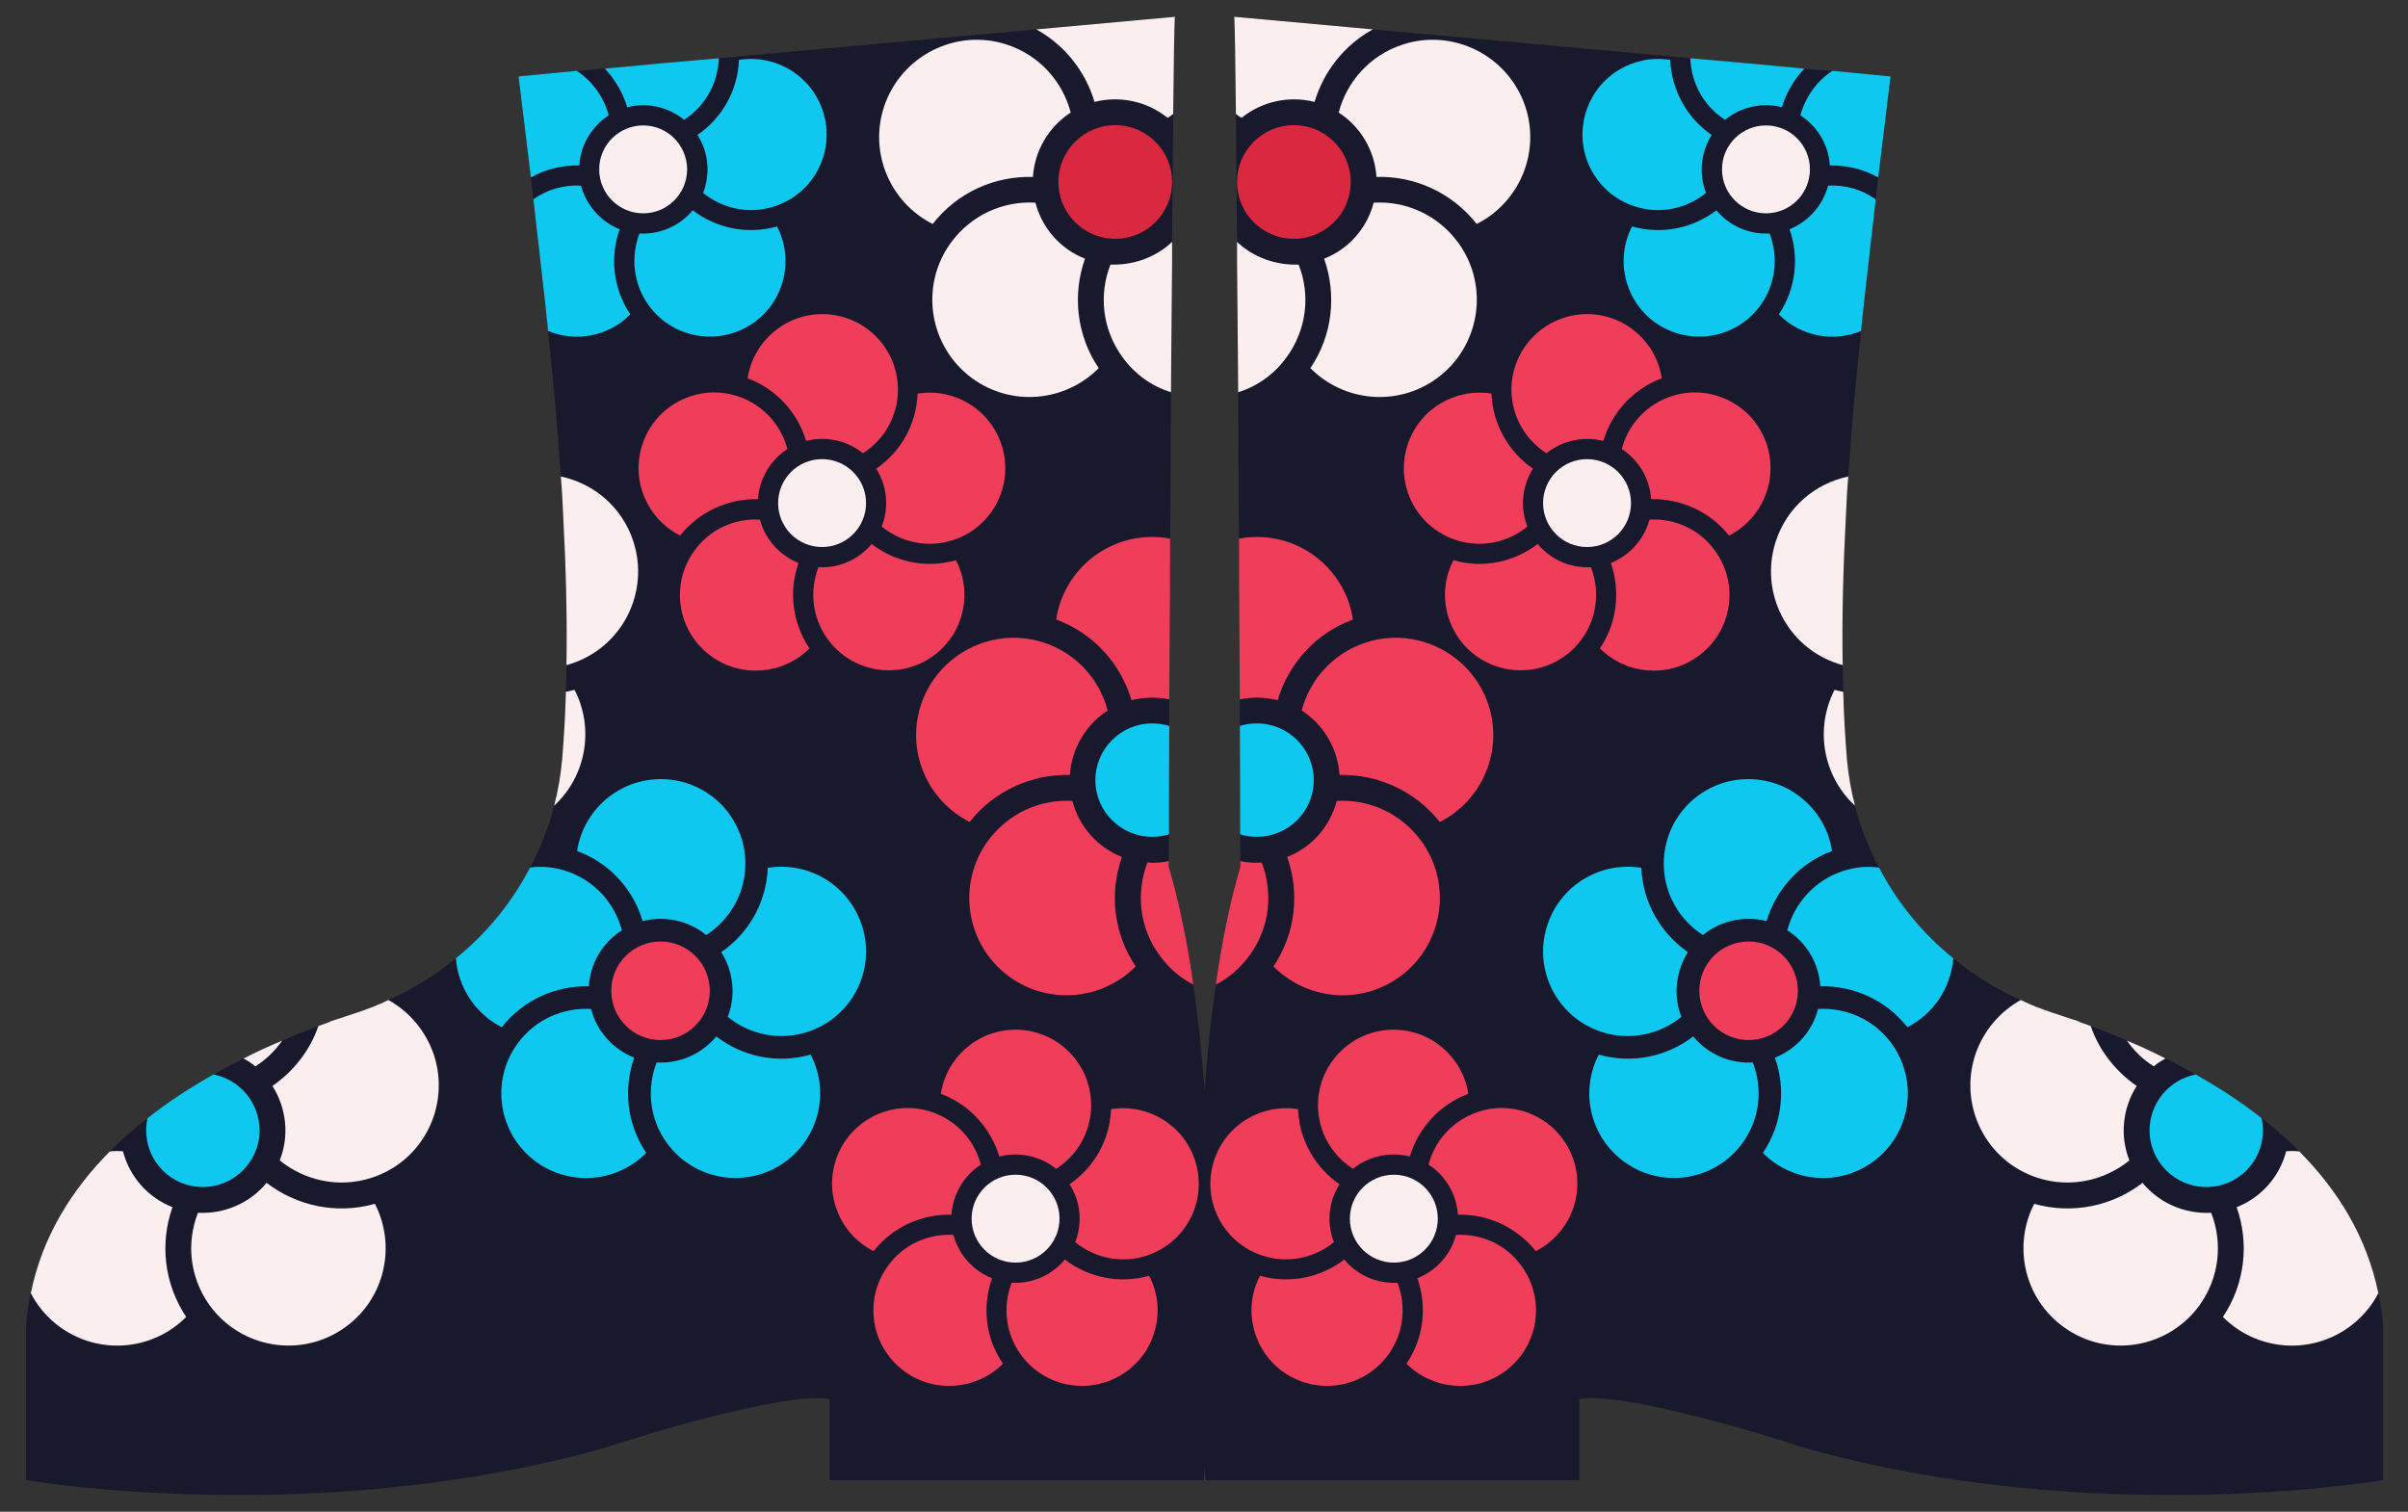 <svg width="86" height="54" viewBox="0 0 86 54" fill="none" xmlns="http://www.w3.org/2000/svg">
<rect x="0" y="0" width="86" height="54" fill="#333333" stroke="none"/>
<g clip-path="url(#clip0_301_6295)">
<path d="M42.99 52.87H29.63V49.97C29.1 49.89 28.26 49.99 27.33 50.17C26.3 50.37 25.16 50.66 24.18 50.93C22.76 51.33 21.66 51.7 21.66 51.7C11.25 54.65 0.93 52.87 0.93 52.87V47.36C0.96 46.96 1.01 46.57 1.1 46.19C1.51 44.18 2.55 42.51 3.92 41.13C4.34 40.7 4.8 40.3 5.27 39.94C6.01 39.35 6.81 38.84 7.62 38.38C7.92 38.21 8.23 38.05 8.54 37.89C8.59 37.86 8.64 37.84 8.69 37.81C8.7 37.81 8.7 37.81 8.7 37.81C9.16 37.57 9.62 37.36 10.08 37.17C10.51 36.98 10.95 36.81 11.37 36.65C11.51 36.6 11.64 36.55 11.78 36.5V36.49C12.11 36.38 12.44 36.27 12.75 36.17C13.13 36.04 13.51 35.9 13.87 35.72C14.74 35.34 15.55 34.83 16.28 34.23C17.38 33.34 18.28 32.24 18.93 30.99C19.3 30.3 19.59 29.56 19.79 28.78C19.93 28.24 20.03 27.67 20.08 27.09C20.14 26.33 20.19 25.54 20.21 24.71C20.22 24.4 20.23 24.08 20.23 23.76C20.26 22.05 20.21 20.23 20.11 18.34C20.09 17.91 20.07 17.47 20.03 17.02C20.03 16.93 20.02 16.84 20.01 16.75C20.01 16.74 20.01 16.74 20.01 16.74C19.9 15.13 19.75 13.48 19.57 11.82C19.56 11.68 19.55 11.54 19.53 11.4C19.49 11.01 19.45 10.61 19.4 10.21C19.28 9.17 19.16 8.11 19.05 7.12C19.02 6.85 18.98 6.59 18.96 6.34C18.71 4.28 18.52 2.73 18.52 2.73C18.61 2.72 19.38 2.65 20.59 2.53H20.6C20.91 2.51 21.24 2.48 21.6 2.45C22.75 2.34 24.15 2.21 25.67 2.08C29.34 1.74 33.71 1.35 37.01 1.05C39.9 0.79 41.96 0.6 41.96 0.6C41.94 0.87 41.92 2.16 41.9 4.07C41.89 5.35 41.88 6.91 41.86 8.63V9.34C41.85 10.39 41.84 11.5 41.83 12.63C41.83 13.09 41.82 13.55 41.82 14.01C41.81 15.75 41.81 17.53 41.79 19.24C41.79 20.27 41.79 21.27 41.78 22.24C41.77 23.21 41.77 24.13 41.76 24.98V25.93C41.75 27.57 41.75 28.91 41.75 29.8C41.74 30.24 41.74 30.57 41.74 30.76C41.74 30.88 41.74 30.95 41.74 30.95C42.12 32.25 42.41 33.68 42.62 35.17C42.66 35.47 42.7 35.78 42.74 36.09V36.1C42.79 36.49 42.84 36.87 42.87 37.26C43.07 39.22 43.18 41.22 43.23 43.1C43.23 43.29 43.23 43.48 43.24 43.66V43.69C43.33 48.76 42.99 52.87 42.99 52.87Z" fill="#19192D"/>
<path d="M39.83 8.53C40.951 8.53 41.86 7.621 41.86 6.5C41.86 5.379 40.951 4.47 39.83 4.47C38.709 4.47 37.8 5.379 37.8 6.5C37.8 7.621 38.709 8.53 39.83 8.53Z" fill="#DA2840"/>
<path d="M38.75 9.24C37.88 8.9 37.22 8.16 36.98 7.24C35.84 7.17 34.69 7.67 33.96 8.67C32.83 10.22 33.18 12.39 34.73 13.52C36.14 14.54 38.05 14.35 39.24 13.15C38.44 11.97 38.3 10.51 38.75 9.24Z" fill="#FAEEEF"/>
<path d="M41.861 8.64V9.34C41.85 10.39 41.84 11.5 41.831 12.63C41.831 13.09 41.821 13.55 41.821 14.01C41.141 13.8 40.531 13.37 40.09 12.76C39.361 11.76 39.24 10.51 39.66 9.45C40.48 9.48 41.281 9.19 41.861 8.64Z" fill="#FAEEEF"/>
<path d="M41.96 0.6C41.94 0.87 41.92 2.16 41.9 4.07C41.84 4.12 41.77 4.17 41.7 4.21C40.97 3.62 40 3.41 39.09 3.64C38.77 2.56 38.03 1.61 37.01 1.05C39.9 0.79 41.96 0.6 41.96 0.6Z" fill="#FAEEEF"/>
<path d="M36.89 6.32C36.95 5.39 37.45 4.53 38.24 4.02C37.95 2.91 37.12 1.97 35.95 1.59C34.13 1 32.17 2 31.57 3.82C31.03 5.47 31.8 7.24 33.31 8C34.2 6.86 35.54 6.28 36.89 6.32Z" fill="#FAEEEF"/>
<path d="M19.79 28.78C19.93 28.24 20.03 27.67 20.08 27.09C20.14 26.33 20.19 25.54 20.21 24.71C20.31 24.69 20.42 24.67 20.52 24.64C21.23 26.02 20.94 27.72 19.79 28.78Z" fill="#FAEEEF"/>
<path d="M20.39 23.71C20.34 23.73 20.28 23.74 20.23 23.76C20.26 22.05 20.21 20.23 20.11 18.34C20.09 17.91 20.07 17.47 20.03 17.02C21.21 17.27 22.22 18.11 22.62 19.34C23.21 21.16 22.22 23.12 20.39 23.71Z" fill="#FAEEEF"/>
<path d="M41.76 25.93C41.75 27.57 41.75 28.91 41.75 29.8C41.56 29.86 41.36 29.89 41.15 29.89C40.03 29.89 39.12 28.98 39.12 27.87C39.12 26.75 40.03 25.84 41.15 25.84C41.36 25.84 41.57 25.87 41.76 25.93Z" fill="#0FC8EF"/>
<path d="M40.07 30.61C39.2 30.27 38.54 29.53 38.3 28.61C37.16 28.54 36.01 29.04 35.28 30.04C34.15 31.59 34.5 33.76 36.05 34.89C37.46 35.91 39.37 35.72 40.56 34.52C39.76 33.33 39.62 31.88 40.07 30.61Z" fill="#EF3D5A"/>
<path d="M42.62 35.17C42.15 34.93 41.74 34.58 41.41 34.12C40.68 33.13 40.57 31.87 40.98 30.81C41.24 30.83 41.49 30.81 41.74 30.76C41.74 30.88 41.74 30.95 41.74 30.95C42.12 32.25 42.41 33.68 42.62 35.17Z" fill="#EF3D5A"/>
<path d="M41.79 19.24C41.79 20.27 41.79 21.27 41.78 22.24C41.77 23.21 41.77 24.13 41.76 24.98C41.32 24.89 40.86 24.9 40.41 25.01C40.03 23.72 39.06 22.62 37.72 22.13C37.97 20.46 39.41 19.18 41.15 19.18C41.37 19.18 41.58 19.2 41.79 19.24Z" fill="#EF3D5A"/>
<path d="M38.21 27.68C38.27 26.75 38.77 25.89 39.56 25.38C39.27 24.27 38.44 23.33 37.27 22.95C35.45 22.36 33.49 23.36 32.89 25.18C32.35 26.83 33.12 28.6 34.63 29.36C35.52 28.23 36.86 27.65 38.21 27.68Z" fill="#EF3D5A"/>
<path d="M9.27 40.38C9.27 41.49 8.36 42.4 7.24 42.4C6.12 42.4 5.22 41.49 5.22 40.38C5.22 40.23 5.24 40.08 5.27 39.94C6.01 39.35 6.81 38.84 7.62 38.38C8.56 38.56 9.27 39.39 9.27 40.38Z" fill="#0FC8EF"/>
<path d="M6.65 47.04C5.46 48.24 3.55 48.42 2.14 47.4C1.69 47.07 1.34 46.66 1.1 46.19C1.51 44.18 2.55 42.51 3.92 41.13C4.07 41.11 4.23 41.11 4.39 41.12C4.63 42.04 5.29 42.78 6.16 43.12C5.71 44.39 5.85 45.84 6.65 47.04Z" fill="#FAEEEF"/>
<path d="M9.52 42.25C8.93 42.97 8.02 43.37 7.07 43.32C6.65 44.39 6.77 45.63 7.49 46.63C8.62 48.18 10.79 48.53 12.34 47.4C13.75 46.38 14.16 44.5 13.39 43C12.01 43.39 10.59 43.07 9.52 42.25Z" fill="#FAEEEF"/>
<path d="M13.27 42.07C12.1 42.45 10.88 42.17 9.99 41.45C10.34 40.57 10.23 39.58 9.73 38.79C10.48 38.27 11.07 37.53 11.37 36.65C11.51 36.6 11.64 36.55 11.78 36.5V36.49C12.11 36.38 12.44 36.27 12.75 36.17C13.13 36.04 13.51 35.9 13.87 35.72C14.61 36.13 15.21 36.82 15.5 37.69C16.09 39.52 15.1 41.48 13.27 42.07Z" fill="#FAEEEF"/>
<path d="M10.08 37.17C9.82 37.54 9.5 37.85 9.12 38.09C8.99 37.98 8.85 37.89 8.7 37.81C9.16 37.57 9.62 37.36 10.08 37.17Z" fill="#FAEEEF"/>
<path d="M36.27 45.1C37.137 45.1 37.84 44.397 37.84 43.53C37.84 42.663 37.137 41.96 36.27 41.96C35.403 41.96 34.7 42.663 34.7 43.53C34.7 44.397 35.403 45.1 36.27 45.1Z" fill="#FAEEEF"/>
<path d="M35.43 45.66C34.76 45.39 34.24 44.82 34.05 44.11C33.16 44.06 32.27 44.44 31.71 45.22C30.83 46.43 31.1 48.11 32.31 48.99C33.4 49.78 34.89 49.64 35.82 48.71C35.18 47.78 35.08 46.65 35.43 45.66Z" fill="#EF3D5A"/>
<path d="M38.03 44.99C37.57 45.55 36.86 45.86 36.13 45.82C35.81 46.65 35.9 47.62 36.46 48.39C37.34 49.6 39.02 49.86 40.23 48.99C41.32 48.2 41.65 46.73 41.04 45.57C39.97 45.87 38.87 45.63 38.03 44.99Z" fill="#EF3D5A"/>
<path d="M38.2 42.3C38.59 42.91 38.67 43.68 38.4 44.37C39.09 44.93 40.04 45.15 40.95 44.85C42.37 44.39 43.14 42.87 42.68 41.45C42.26 40.16 40.97 39.41 39.68 39.62C39.64 40.73 39.06 41.71 38.2 42.3Z" fill="#EF3D5A"/>
<path d="M35.69 41.31C36.39 41.13 37.15 41.29 37.72 41.75C38.47 41.27 38.97 40.43 38.97 39.48C38.97 37.99 37.76 36.78 36.27 36.78C34.92 36.78 33.8 37.77 33.6 39.07C34.64 39.46 35.39 40.31 35.69 41.31Z" fill="#EF3D5A"/>
<path d="M33.98 43.39C34.03 42.67 34.41 42 35.03 41.6C34.81 40.74 34.16 40.01 33.25 39.71C31.83 39.25 30.31 40.03 29.85 41.44C29.43 42.73 30.03 44.1 31.2 44.69C31.89 43.82 32.93 43.36 33.98 43.39Z" fill="#EF3D5A"/>
<path d="M23.59 37.15C24.562 37.15 25.35 36.362 25.35 35.39C25.35 34.418 24.562 33.63 23.59 33.63C22.618 33.63 21.83 34.418 21.83 35.39C21.83 36.362 22.618 37.15 23.59 37.15Z" fill="#EF3D5A"/>
<path d="M22.65 37.78C21.9 37.48 21.31 36.84 21.11 36.04C20.12 35.98 19.11 36.41 18.48 37.28C17.5 38.63 17.8 40.52 19.15 41.5C20.38 42.39 22.04 42.23 23.08 41.18C22.38 40.15 22.26 38.88 22.65 37.78Z" fill="#0FC8EF"/>
<path d="M25.581 37.02C25.061 37.65 24.27 38 23.451 37.95C23.09 38.88 23.191 39.97 23.82 40.83C24.8 42.18 26.691 42.48 28.041 41.5C29.27 40.61 29.631 38.97 28.951 37.67C27.75 38.01 26.511 37.74 25.581 37.02Z" fill="#0FC8EF"/>
<path d="M25.76 34.01C26.19 34.7 26.29 35.56 25.99 36.32C26.76 36.95 27.83 37.19 28.84 36.86C30.43 36.34 31.3 34.64 30.78 33.05C30.31 31.61 28.87 30.76 27.42 31C27.37 32.25 26.73 33.34 25.76 34.01Z" fill="#0FC8EF"/>
<path d="M22.95 32.9C23.74 32.7 24.59 32.88 25.22 33.4C26.06 32.86 26.62 31.92 26.62 30.85C26.62 29.18 25.27 27.83 23.6 27.83C22.09 27.83 20.83 28.94 20.61 30.4C21.78 30.82 22.62 31.78 22.95 32.9Z" fill="#0FC8EF"/>
<path d="M22.21 33.23C21.51 33.67 21.08 34.42 21.03 35.23C19.86 35.2 18.69 35.71 17.92 36.69C16.97 36.21 16.36 35.26 16.28 34.23C17.38 33.34 18.28 32.24 18.93 30.99C19.35 30.93 19.78 30.97 20.21 31.11C21.23 31.44 21.95 32.26 22.21 33.23Z" fill="#0FC8EF"/>
<path d="M29.36 19.54C30.227 19.54 30.93 18.837 30.93 17.97C30.93 17.103 30.227 16.4 29.36 16.4C28.493 16.4 27.79 17.103 27.79 17.97C27.79 18.837 28.493 19.54 29.36 19.54Z" fill="#FAEEEF"/>
<path d="M28.52 20.11C27.85 19.84 27.33 19.27 27.14 18.56C26.25 18.51 25.36 18.89 24.8 19.67C23.92 20.88 24.19 22.56 25.4 23.44C26.49 24.23 27.98 24.09 28.91 23.16C28.28 22.22 28.17 21.09 28.52 20.11Z" fill="#EF3D5A"/>
<path d="M31.13 19.43C30.67 19.99 29.96 20.3 29.23 20.26C28.91 21.09 29 22.06 29.56 22.83C30.44 24.04 32.12 24.3 33.33 23.43C34.42 22.64 34.75 21.17 34.14 20.01C33.07 20.32 31.96 20.07 31.13 19.43Z" fill="#EF3D5A"/>
<path d="M31.29 16.74C31.68 17.35 31.76 18.12 31.49 18.81C32.18 19.37 33.13 19.59 34.04 19.29C35.46 18.83 36.23 17.31 35.77 15.89C35.35 14.6 34.06 13.85 32.77 14.06C32.73 15.17 32.16 16.15 31.29 16.74Z" fill="#EF3D5A"/>
<path d="M28.79 15.75C29.49 15.57 30.25 15.73 30.82 16.19C31.57 15.71 32.07 14.87 32.07 13.92C32.07 12.43 30.86 11.22 29.37 11.22C28.02 11.22 26.9 12.21 26.7 13.51C27.74 13.9 28.49 14.75 28.79 15.75Z" fill="#EF3D5A"/>
<path d="M27.07 17.83C27.12 17.11 27.5 16.44 28.12 16.04C27.9 15.18 27.25 14.45 26.34 14.15C24.92 13.69 23.4 14.47 22.94 15.88C22.52 17.17 23.12 18.54 24.29 19.13C24.98 18.26 26.02 17.81 27.07 17.83Z" fill="#EF3D5A"/>
<path d="M22.97 7.62C23.837 7.62 24.54 6.917 24.54 6.05C24.54 5.183 23.837 4.48 22.97 4.48C22.103 4.48 21.4 5.183 21.4 6.05C21.4 6.917 22.103 7.62 22.97 7.62Z" fill="#FAEEEF"/>
<path d="M22.51 11.23C21.74 12.01 20.57 12.24 19.57 11.82C19.56 11.68 19.55 11.54 19.53 11.4C19.49 11.01 19.45 10.61 19.4 10.21C19.28 9.17 19.16 8.11 19.05 7.12C19.55 6.76 20.15 6.6 20.75 6.63C20.94 7.34 21.46 7.92 22.13 8.19C21.78 9.17 21.89 10.3 22.51 11.23Z" fill="#0FC8EF"/>
<path d="M24.74 7.51C24.28 8.07 23.57 8.38 22.84 8.34C22.52 9.17 22.61 10.14 23.17 10.91C24.05 12.12 25.73 12.38 26.94 11.51C28.03 10.72 28.36 9.25 27.75 8.09C26.68 8.39 25.57 8.15 24.74 7.51Z" fill="#0FC8EF"/>
<path d="M24.91 4.82C25.3 5.43 25.38 6.2 25.11 6.89C25.8 7.45 26.75 7.67 27.66 7.37C29.08 6.91 29.85 5.39 29.39 3.97C28.97 2.68 27.68 1.93 26.39 2.14C26.35 3.25 25.77 4.23 24.91 4.82Z" fill="#0FC8EF"/>
<path d="M25.67 2.08C25.64 3.01 25.16 3.81 24.43 4.28C23.86 3.81 23.1 3.65 22.4 3.83C22.25 3.32 21.97 2.84 21.6 2.45C22.75 2.34 24.15 2.21 25.67 2.08Z" fill="#0FC8EF"/>
<path d="M21.74 4.12C21.12 4.52 20.73 5.19 20.69 5.91C20.09 5.9 19.48 6.04 18.96 6.34C18.71 4.28 18.52 2.73 18.52 2.73C18.61 2.72 19.38 2.65 20.59 2.53H20.6C21.17 2.91 21.57 3.48 21.74 4.12Z" fill="#0FC8EF"/>
<path d="M43.05 52.87H56.41V49.97C56.94 49.89 57.78 49.99 58.71 50.17C59.74 50.37 60.88 50.66 61.86 50.93C63.28 51.33 64.38 51.7 64.38 51.7C74.79 54.65 85.11 52.87 85.11 52.87V47.36C85.08 46.96 85.03 46.57 84.94 46.19C84.53 44.18 83.49 42.51 82.12 41.13C81.7 40.7 81.24 40.3 80.77 39.94C80.03 39.35 79.23 38.84 78.42 38.38C78.12 38.21 77.81 38.05 77.5 37.89C77.45 37.86 77.4 37.84 77.35 37.81C77.34 37.81 77.34 37.81 77.34 37.81C76.88 37.57 76.42 37.36 75.96 37.17C75.53 36.98 75.09 36.81 74.67 36.65C74.53 36.6 74.4 36.55 74.26 36.5V36.49C73.93 36.38 73.6 36.27 73.29 36.17C72.91 36.04 72.53 35.9 72.17 35.72C71.3 35.34 70.49 34.83 69.76 34.23C68.66 33.34 67.76 32.24 67.11 30.99C66.74 30.3 66.45 29.56 66.25 28.78C66.11 28.24 66.01 27.67 65.96 27.09C65.9 26.33 65.85 25.54 65.83 24.71C65.82 24.4 65.81 24.08 65.81 23.76C65.78 22.05 65.83 20.23 65.93 18.34C65.95 17.91 65.97 17.47 66.01 17.02C66.01 16.93 66.02 16.84 66.03 16.75C66.03 16.74 66.03 16.74 66.03 16.74C66.14 15.13 66.29 13.48 66.47 11.82C66.48 11.68 66.49 11.54 66.51 11.4C66.55 11.01 66.59 10.61 66.64 10.21C66.76 9.17 66.88 8.11 66.99 7.12C67.02 6.85 67.06 6.59 67.08 6.34C67.33 4.28 67.52 2.73 67.52 2.73C67.43 2.72 66.66 2.65 65.45 2.53H65.44C65.13 2.51 64.8 2.48 64.44 2.45C63.29 2.34 61.89 2.21 60.37 2.08C56.7 1.74 52.33 1.35 49.03 1.05C46.14 0.79 44.08 0.6 44.08 0.6C44.1 0.87 44.12 2.16 44.14 4.07C44.15 5.35 44.16 6.91 44.18 8.63V9.34C44.19 10.39 44.2 11.5 44.21 12.63C44.21 13.09 44.22 13.55 44.22 14.01C44.23 15.75 44.23 17.53 44.25 19.24C44.25 20.27 44.25 21.27 44.26 22.24C44.27 23.21 44.27 24.13 44.28 24.98V25.93C44.29 27.57 44.29 28.91 44.29 29.8C44.3 30.24 44.3 30.57 44.3 30.76C44.3 30.88 44.3 30.95 44.3 30.95C43.92 32.25 43.63 33.68 43.42 35.17C43.38 35.47 43.34 35.78 43.3 36.09V36.1C43.25 36.49 43.2 36.87 43.17 37.26C42.97 39.22 42.86 41.22 42.81 43.1C42.81 43.29 42.81 43.48 42.8 43.66V43.69C42.71 48.76 43.05 52.87 43.05 52.87Z" fill="#19192D"/>
<path d="M46.21 8.53C47.331 8.53 48.24 7.621 48.24 6.5C48.24 5.379 47.331 4.47 46.21 4.47C45.089 4.47 44.18 5.379 44.18 6.5C44.18 7.621 45.089 8.53 46.21 8.53Z" fill="#DA2840"/>
<path d="M47.29 9.24C48.16 8.9 48.82 8.16 49.06 7.24C50.2 7.17 51.35 7.67 52.08 8.67C53.21 10.22 52.86 12.39 51.31 13.52C49.9 14.54 47.99 14.35 46.8 13.15C47.6 11.97 47.74 10.51 47.29 9.24Z" fill="#FAEEEF"/>
<path d="M44.18 8.64V9.34C44.19 10.39 44.2 11.5 44.21 12.63C44.21 13.09 44.22 13.55 44.22 14.01C44.9 13.8 45.51 13.37 45.95 12.76C46.68 11.76 46.8 10.51 46.38 9.45C45.56 9.48 44.76 9.19 44.18 8.64Z" fill="#FAEEEF"/>
<path d="M44.08 0.6C44.1 0.87 44.12 2.16 44.14 4.07C44.2 4.12 44.27 4.17 44.34 4.21C45.07 3.62 46.04 3.41 46.95 3.64C47.27 2.56 48.01 1.61 49.03 1.05C46.14 0.79 44.08 0.6 44.08 0.6Z" fill="#FAEEEF"/>
<path d="M49.16 6.32C49.1 5.39 48.6 4.53 47.81 4.02C48.1 2.91 48.93 1.97 50.1 1.59C51.92 1 53.88 2 54.48 3.82C55.02 5.47 54.25 7.24 52.74 8C51.84 6.86 50.5 6.28 49.16 6.32Z" fill="#FAEEEF"/>
<path d="M66.25 28.78C66.11 28.24 66.01 27.67 65.96 27.09C65.9 26.33 65.85 25.54 65.83 24.71C65.73 24.69 65.62 24.67 65.52 24.64C64.81 26.02 65.1 27.72 66.25 28.78Z" fill="#FAEEEF"/>
<path d="M65.65 23.71C65.7 23.73 65.76 23.74 65.81 23.76C65.78 22.05 65.83 20.23 65.93 18.34C65.95 17.91 65.97 17.47 66.01 17.02C64.83 17.27 63.82 18.11 63.42 19.34C62.83 21.16 63.82 23.12 65.65 23.71Z" fill="#FAEEEF"/>
<path d="M44.28 25.93C44.29 27.57 44.29 28.91 44.29 29.8C44.48 29.86 44.68 29.89 44.89 29.89C46.01 29.89 46.92 28.98 46.92 27.87C46.92 26.75 46.01 25.84 44.89 25.84C44.68 25.84 44.47 25.87 44.28 25.93Z" fill="#0FC8EF"/>
<path d="M45.97 30.61C46.84 30.27 47.5 29.53 47.74 28.61C48.88 28.54 50.03 29.04 50.76 30.04C51.89 31.59 51.54 33.76 49.99 34.89C48.58 35.91 46.67 35.72 45.48 34.52C46.28 33.33 46.42 31.88 45.97 30.61Z" fill="#EF3D5A"/>
<path d="M43.42 35.17C43.89 34.93 44.3 34.58 44.63 34.12C45.36 33.13 45.47 31.87 45.06 30.81C44.8 30.83 44.55 30.81 44.3 30.76C44.3 30.88 44.3 30.95 44.3 30.95C43.92 32.25 43.63 33.68 43.42 35.17Z" fill="#EF3D5A"/>
<path d="M44.25 19.24C44.25 20.27 44.25 21.27 44.26 22.24C44.27 23.21 44.27 24.13 44.28 24.98C44.72 24.89 45.18 24.9 45.63 25.01C46.01 23.72 46.98 22.62 48.32 22.13C48.07 20.46 46.63 19.18 44.89 19.18C44.67 19.18 44.46 19.2 44.25 19.24Z" fill="#EF3D5A"/>
<path d="M47.84 27.68C47.78 26.75 47.28 25.89 46.49 25.38C46.78 24.27 47.61 23.33 48.78 22.95C50.6 22.36 52.56 23.36 53.16 25.18C53.7 26.83 52.93 28.6 51.42 29.36C50.52 28.23 49.18 27.65 47.84 27.68Z" fill="#EF3D5A"/>
<path d="M76.77 40.38C76.77 41.49 77.68 42.4 78.8 42.4C79.92 42.4 80.82 41.49 80.82 40.38C80.82 40.23 80.8 40.08 80.77 39.94C80.03 39.35 79.23 38.84 78.42 38.38C77.48 38.56 76.77 39.39 76.77 40.38Z" fill="#0FC8EF"/>
<path d="M79.39 47.04C80.58 48.24 82.49 48.42 83.9 47.4C84.35 47.07 84.7 46.66 84.94 46.19C84.53 44.18 83.49 42.51 82.12 41.13C81.97 41.11 81.81 41.11 81.65 41.12C81.41 42.04 80.75 42.78 79.88 43.12C80.33 44.39 80.19 45.84 79.39 47.04Z" fill="#FAEEEF"/>
<path d="M76.52 42.25C77.11 42.97 78.02 43.37 78.97 43.32C79.39 44.39 79.27 45.63 78.55 46.63C77.42 48.18 75.25 48.53 73.7 47.4C72.29 46.38 71.88 44.5 72.65 43C74.03 43.39 75.46 43.07 76.52 42.25Z" fill="#FAEEEF"/>
<path d="M72.77 42.07C73.94 42.45 75.16 42.17 76.05 41.45C75.7 40.57 75.81 39.58 76.31 38.79C75.56 38.27 74.97 37.53 74.67 36.65C74.53 36.6 74.4 36.55 74.26 36.5V36.49C73.93 36.38 73.6 36.27 73.29 36.17C72.91 36.04 72.53 35.9 72.17 35.72C71.43 36.13 70.83 36.82 70.54 37.69C69.95 39.52 70.94 41.48 72.77 42.07Z" fill="#FAEEEF"/>
<path d="M75.96 37.17C76.22 37.54 76.54 37.85 76.92 38.09C77.05 37.98 77.19 37.89 77.34 37.81C76.88 37.57 76.42 37.36 75.96 37.17Z" fill="#FAEEEF"/>
<path d="M49.78 45.1C50.647 45.1 51.35 44.397 51.35 43.53C51.35 42.663 50.647 41.96 49.78 41.96C48.913 41.96 48.21 42.663 48.21 43.53C48.21 44.397 48.913 45.1 49.78 45.1Z" fill="#FAEEEF"/>
<path d="M50.62 45.66C51.29 45.39 51.81 44.82 52 44.11C52.89 44.06 53.78 44.44 54.34 45.22C55.22 46.43 54.95 48.11 53.74 48.99C52.65 49.78 51.16 49.64 50.23 48.71C50.86 47.78 50.97 46.65 50.62 45.66Z" fill="#EF3D5A"/>
<path d="M48.01 44.99C48.47 45.55 49.18 45.86 49.91 45.82C50.23 46.65 50.14 47.62 49.58 48.39C48.7 49.6 47.02 49.86 45.81 48.99C44.72 48.2 44.39 46.73 45 45.57C46.07 45.87 47.18 45.63 48.01 44.99Z" fill="#EF3D5A"/>
<path d="M47.84 42.3C47.45 42.91 47.37 43.68 47.64 44.37C46.95 44.93 46 45.15 45.09 44.85C43.67 44.39 42.9 42.87 43.36 41.45C43.78 40.16 45.07 39.41 46.36 39.62C46.4 40.73 46.98 41.71 47.84 42.3Z" fill="#EF3D5A"/>
<path d="M50.35 41.31C49.65 41.13 48.89 41.29 48.32 41.75C47.57 41.27 47.07 40.43 47.07 39.48C47.07 37.99 48.28 36.78 49.77 36.78C51.12 36.78 52.24 37.77 52.44 39.07C51.4 39.46 50.65 40.31 50.35 41.31Z" fill="#EF3D5A"/>
<path d="M52.07 43.39C52.02 42.67 51.64 42 51.02 41.6C51.24 40.74 51.89 40.01 52.8 39.71C54.22 39.25 55.74 40.03 56.2 41.44C56.62 42.73 56.02 44.1 54.85 44.69C54.15 43.82 53.11 43.36 52.07 43.39Z" fill="#EF3D5A"/>
<path d="M62.45 37.15C63.422 37.15 64.21 36.362 64.21 35.39C64.21 34.418 63.422 33.63 62.45 33.63C61.478 33.63 60.69 34.418 60.69 35.39C60.69 36.362 61.478 37.15 62.45 37.15Z" fill="#EF3D5A"/>
<path d="M63.39 37.78C64.14 37.48 64.73 36.84 64.93 36.04C65.92 35.98 66.93 36.41 67.56 37.28C68.54 38.63 68.24 40.52 66.89 41.5C65.66 42.39 64 42.23 62.96 41.18C63.66 40.15 63.78 38.88 63.39 37.78Z" fill="#0FC8EF"/>
<path d="M60.47 37.02C60.99 37.65 61.78 38 62.6 37.95C62.96 38.88 62.86 39.97 62.23 40.83C61.25 42.18 59.36 42.48 58.01 41.5C56.78 40.61 56.42 38.97 57.1 37.67C58.29 38.01 59.54 37.74 60.47 37.02Z" fill="#0FC8EF"/>
<path d="M60.28 34.01C59.85 34.7 59.75 35.56 60.05 36.32C59.28 36.95 58.21 37.19 57.2 36.86C55.61 36.34 54.74 34.64 55.26 33.05C55.73 31.61 57.17 30.76 58.62 31C58.67 32.25 59.32 33.34 60.28 34.01Z" fill="#0FC8EF"/>
<path d="M63.09 32.9C62.3 32.7 61.45 32.88 60.82 33.4C59.98 32.86 59.42 31.92 59.42 30.85C59.42 29.18 60.77 27.83 62.44 27.83C63.95 27.83 65.21 28.94 65.43 30.4C64.27 30.82 63.43 31.78 63.09 32.9Z" fill="#0FC8EF"/>
<path d="M63.83 33.23C64.53 33.67 64.96 34.42 65.01 35.23C66.18 35.2 67.35 35.71 68.12 36.69C69.07 36.21 69.68 35.26 69.76 34.23C68.66 33.34 67.76 32.24 67.11 30.99C66.69 30.93 66.26 30.97 65.83 31.11C64.81 31.44 64.09 32.26 63.83 33.23Z" fill="#0FC8EF"/>
<path d="M56.68 19.54C57.547 19.54 58.25 18.837 58.25 17.97C58.25 17.103 57.547 16.4 56.68 16.4C55.813 16.4 55.11 17.103 55.11 17.97C55.11 18.837 55.813 19.54 56.68 19.54Z" fill="#FAEEEF"/>
<path d="M57.53 20.11C58.2 19.84 58.72 19.27 58.91 18.56C59.8 18.51 60.69 18.89 61.25 19.67C62.13 20.88 61.86 22.56 60.65 23.44C59.56 24.23 58.07 24.09 57.14 23.16C57.77 22.22 57.87 21.09 57.53 20.11Z" fill="#EF3D5A"/>
<path d="M54.92 19.43C55.38 19.99 56.09 20.3 56.82 20.26C57.14 21.09 57.05 22.06 56.49 22.83C55.61 24.04 53.93 24.3 52.72 23.43C51.63 22.64 51.3 21.17 51.91 20.01C52.98 20.32 54.08 20.07 54.92 19.43Z" fill="#EF3D5A"/>
<path d="M54.75 16.74C54.36 17.35 54.28 18.12 54.55 18.81C53.86 19.37 52.91 19.59 52 19.29C50.58 18.83 49.81 17.31 50.27 15.89C50.69 14.6 51.98 13.85 53.27 14.06C53.31 15.17 53.89 16.15 54.75 16.74Z" fill="#EF3D5A"/>
<path d="M57.261 15.75C56.56 15.57 55.8 15.73 55.23 16.19C54.48 15.71 53.98 14.87 53.98 13.92C53.98 12.43 55.191 11.22 56.681 11.22C58.031 11.22 59.151 12.21 59.35 13.51C58.31 13.9 57.56 14.75 57.261 15.75Z" fill="#EF3D5A"/>
<path d="M58.97 17.83C58.92 17.11 58.54 16.44 57.92 16.04C58.14 15.18 58.79 14.45 59.7 14.15C61.12 13.69 62.64 14.47 63.1 15.88C63.52 17.17 62.92 18.54 61.75 19.13C61.06 18.26 60.02 17.81 58.97 17.83Z" fill="#EF3D5A"/>
<path d="M63.07 7.62C63.937 7.62 64.64 6.917 64.64 6.05C64.64 5.183 63.937 4.48 63.07 4.48C62.203 4.48 61.5 5.183 61.5 6.05C61.5 6.917 62.203 7.62 63.07 7.62Z" fill="#FAEEEF"/>
<path d="M63.53 11.23C64.3 12.01 65.47 12.24 66.47 11.82C66.48 11.68 66.49 11.54 66.51 11.4C66.55 11.01 66.59 10.61 66.64 10.21C66.76 9.17 66.88 8.11 66.99 7.12C66.49 6.76 65.89 6.6 65.29 6.63C65.1 7.34 64.58 7.92 63.91 8.19C64.26 9.17 64.15 10.3 63.53 11.23Z" fill="#0FC8EF"/>
<path d="M61.3 7.51C61.76 8.07 62.47 8.38 63.2 8.34C63.52 9.17 63.43 10.14 62.87 10.91C61.99 12.12 60.31 12.38 59.1 11.51C58.01 10.72 57.68 9.25 58.29 8.09C59.36 8.39 60.47 8.15 61.3 7.51Z" fill="#0FC8EF"/>
<path d="M61.13 4.82C60.75 5.43 60.66 6.2 60.93 6.89C60.24 7.45 59.29 7.67 58.38 7.37C56.96 6.91 56.19 5.39 56.65 3.97C57.07 2.68 58.36 1.93 59.65 2.14C59.7 3.25 60.27 4.23 61.13 4.82Z" fill="#0FC8EF"/>
<path d="M60.37 2.08C60.4 3.01 60.88 3.81 61.61 4.28C62.18 3.81 62.94 3.65 63.64 3.83C63.79 3.32 64.07 2.84 64.44 2.45C63.29 2.34 61.89 2.21 60.37 2.08Z" fill="#0FC8EF"/>
<path d="M64.3 4.12C64.92 4.52 65.31 5.19 65.35 5.91C65.95 5.9 66.56 6.04 67.08 6.34C67.33 4.28 67.52 2.73 67.52 2.73C67.43 2.72 66.66 2.65 65.45 2.53H65.44C64.87 2.91 64.47 3.48 64.3 4.12Z" fill="#0FC8EF"/>
</g>
<defs>
<clipPath id="clip0_301_6295">
<rect width="84.18" height="52.8" fill="white" transform="translate(0.93 0.6)"/>
</clipPath>
</defs>
</svg>
